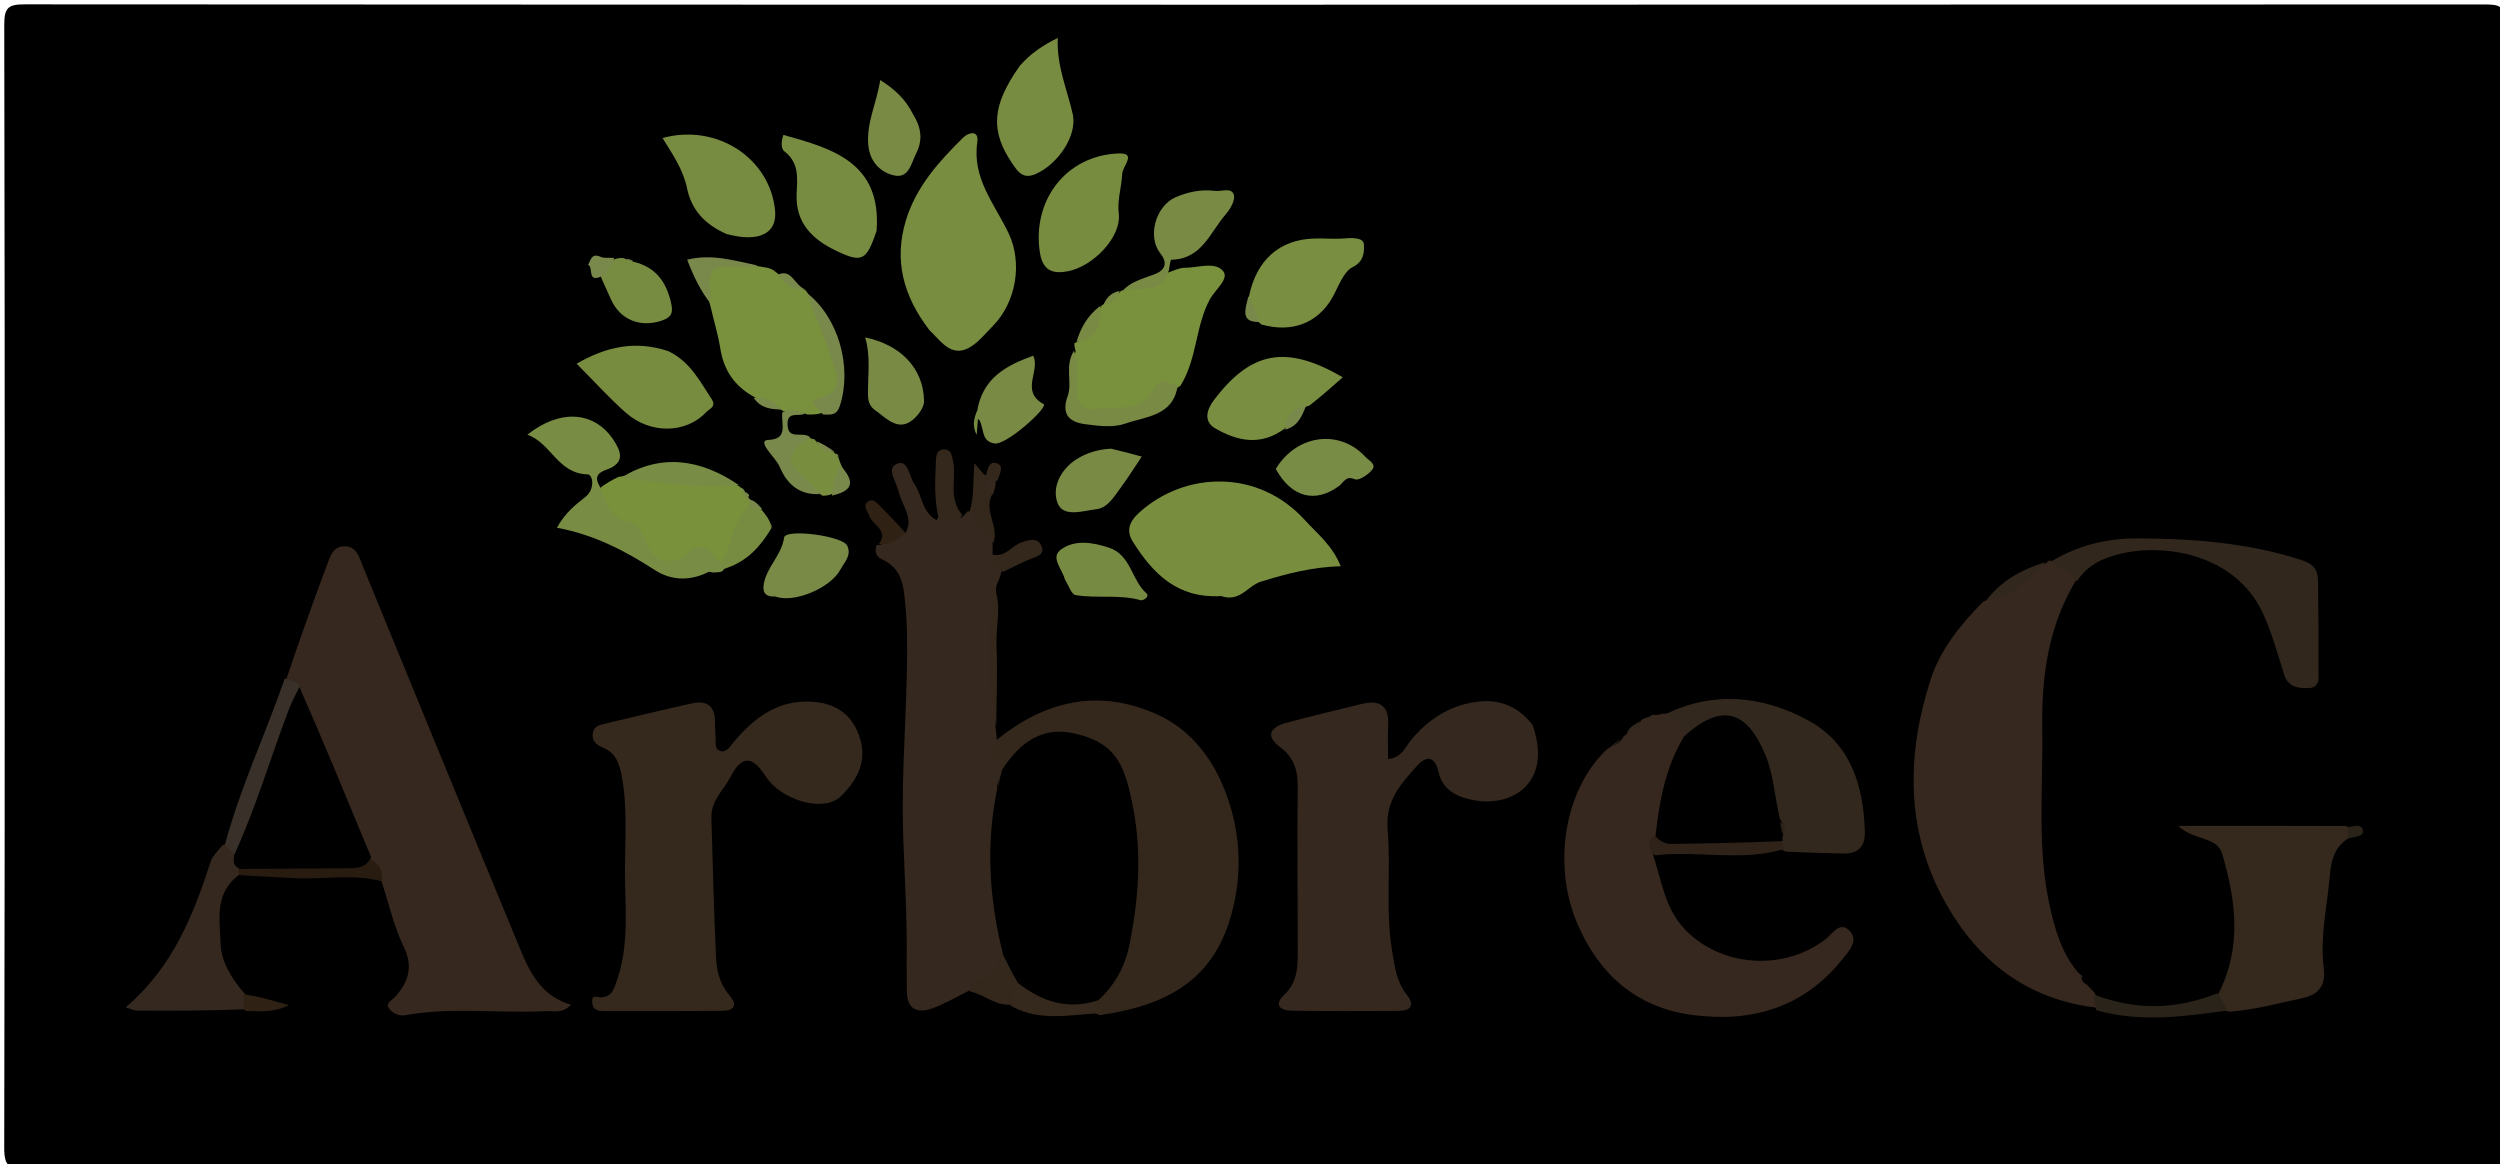 <svg version="1.1" id="Layer_1" xmlns="http://www.w3.org/2000/svg" xmlns:xlink="http://www.w3.org/1999/xlink" x="0px" y="0px"
	 width="100%" viewBox="0 0 524 244" enable-background="new 0 0 524 244" xml:space="preserve">
<path fill="#000000" opacity="1" stroke="none" 
	d="
M393,245 
	C263.542,245 134.584,244.985 5.626,245.079 
	C2.111,245.082 0.879,244.661 0.886,240.629 
	C1.039,162.154 1.035,83.68 0.892,5.206 
	C0.886,1.481 1.804,0.911 5.292,0.913 
	C177.069,1.012 348.847,1.009 520.624,0.933 
	C523.88,0.932 525.133,1.16 525.125,5.121 
	C524.958,83.762 524.969,162.403 525.101,241.044 
	C525.107,244.555 524.289,245.102 520.958,245.092 
	C478.472,244.953 435.986,245 393,245 
z"/>
<path fill="#36281E" opacity="1" stroke="none" 
	d="
M60.025,142.312 
	C62.773,134.143 65.581,126.319 68.491,118.533 
	C69.17,116.716 69.764,114.432 72.297,114.494 
	C74.776,114.555 75.28,116.803 76.031,118.632 
	C86.692,144.602 97.301,170.593 108.045,196.529 
	C110.429,202.285 112.467,208.491 119.677,210.58 
	C117.885,212.547 115.942,211.848 114.233,211.936 
	C104.463,212.441 94.639,211.016 84.892,212.789 
	C83.6,213.025 82.136,212.318 81.466,211.251 
	C80.833,210.242 82.197,209.642 82.828,208.933 
	C85.61,205.806 86.686,202.65 84.607,198.409 
	C82.651,194.418 81.656,189.956 80.16,185.337 
	C79.542,183.23 77.488,182.955 76.423,181.204 
	C72.753,176.984 71.621,171.906 69.546,167.307 
	C66.42,160.38 63.901,153.199 61.129,145.754 
	C60.359,144.615 60.736,143.509 60.025,142.312 
z"/>
<path fill="#36281E" opacity="1" stroke="none" 
	d="
M428.89,118.034 
	C429.157,117.76 429.34,117.556 429.467,117.508 
	C431.99,117.877 435.656,116.341 435.143,121.607 
	C429.163,131.507 427.905,142.063 428.064,152.79 
	C428.255,165.727 426.805,178.764 430.005,191.564 
	C431.103,195.956 432.443,200.208 435.677,203.979 
	C436.202,204.319 436.455,204.439 436.367,204.803 
	C436.234,205.318 436.442,205.589 436.854,206.015 
	C437.223,206.294 437.387,206.419 437.756,206.773 
	C438.209,207.212 438.444,207.434 438.825,207.853 
	C439.523,208.887 440.082,209.731 439.456,211.211 
	C424.909,209.503 414.687,201.524 407.822,189.319 
	C399.383,174.314 399.553,158.282 404.653,142.435 
	C406.588,136.422 410.764,131.039 415.626,126.154 
	C420.476,123.972 423.834,119.95 428.89,118.034 
z"/>
<path fill="#35281E" opacity="1" stroke="none" 
	d="
M189.744,111.78 
	C191.646,108.602 189.025,106.022 188.371,103.061 
	C187.934,101.084 185.697,98.216 187.922,97.244 
	C190.398,96.162 190.509,99.833 191.65,101.442 
	C193.343,103.828 193.145,107.303 196.309,109.018 
	C197.904,105.738 199.867,109.29 201.719,108.365 
	C202.216,107.882 202.418,107.611 202.808,107.168 
	C207.179,107.047 206.756,110.796 208.031,113.627 
	C208.06,114.466 208.05,114.892 208.048,115.637 
	C207.824,117.581 209.819,117.923 209.99,119.655 
	C209.657,120.818 209.325,121.641 208.846,122.765 
	C207.75,132.703 208.29,142.351 208.646,152.394 
	C208.812,153.293 208.854,153.794 208.897,154.673 
	C208.833,157.52 210.478,158.886 212.417,160.519 
	C212.713,161.366 212.702,161.882 212.537,162.788 
	C212.397,163.98 212.235,164.765 211.915,165.937 
	C209.082,177.444 210.206,188.435 212.867,199.81 
	C212.861,202.213 210.196,202.286 209.992,204.602 
	C209.581,205.871 208.922,206.335 207.638,206.524 
	C205.999,206.575 204.736,206.516 203.358,207.535 
	C200.494,208.925 198.044,210.385 195.414,211.354 
	C192.328,212.491 190.126,211.58 190.071,207.843 
	C190.02,204.364 190.06,200.884 190.054,197.405 
	C190.037,187.959 189.215,178.505 189.212,169.107 
	C189.208,156.863 190.358,144.599 190.099,132.316 
	C190.047,129.834 189.839,127.371 189.578,124.895 
	C189.218,121.476 188.242,118.818 184.973,117.292 
	C183.854,116.769 183.124,115.863 183.769,114.207 
	C186.377,114.554 186.742,110.308 189.744,111.78 
z"/>
<path fill="#35281E" opacity="1" stroke="none" 
	d="
M321.26,151.986 
	C325.459,164.259 316.808,169.104 309.186,167.765 
	C305.686,167.15 302.443,165.847 301.496,161.752 
	C300.792,158.71 299.146,158.153 297.043,160.481 
	C293.633,164.256 290.333,167.891 290.841,173.823 
	C291.561,182.246 290.366,190.762 291.77,199.207 
	C292.318,202.507 292.677,205.75 294.854,208.488 
	C296.652,210.75 295.66,211.863 293.132,211.881 
	C285.648,211.931 278.161,211.951 270.678,211.833 
	C268.254,211.795 266.954,210.61 269.196,208.494 
	C271.795,206.04 272.02,203 272.011,199.787 
	C271.982,188.137 271.897,176.486 271.993,164.837 
	C272.022,161.425 271.187,158.71 268.34,156.607 
	C265.088,154.205 266.31,152.422 269.509,151.54 
	C274.783,150.085 280.116,148.84 285.433,147.545 
	C289.228,146.621 291.191,147.933 290.958,152.061 
	C290.829,154.345 290.935,156.642 290.935,159.113 
	C293.883,158.757 294.503,156.626 295.709,155.167 
	C299.221,150.919 303.566,148.013 309.067,147.158 
	C313.853,146.415 317.969,147.725 321.26,151.986 
z"/>
<path fill="#35281D" opacity="1" stroke="none" 
	d="
M149.111,171.56 
	C149.405,181.627 149.658,191.268 150.093,200.9 
	C150.22,203.721 151.01,206.46 152.948,208.703 
	C154.725,210.759 153.728,211.826 151.527,211.854 
	C143.199,211.964 134.87,211.917 126.541,211.916 
	C125.292,211.916 124.208,211.672 124.127,210.07 
	C124.032,208.175 125.284,209.142 126.106,209.061 
	C128.383,208.837 128.752,207.107 129.379,205.267 
	C131.922,197.799 130.994,190.108 130.996,182.501 
	C130.998,175.861 131.557,169.195 130.302,162.569 
	C129.802,159.93 129.028,157.789 126.38,156.696 
	C125.098,156.168 124.033,155.414 124.246,153.735 
	C124.436,152.236 125.6,151.969 126.734,151.7 
	C132.887,150.242 139.032,148.75 145.207,147.395 
	C148.006,146.78 149.752,147.897 149.861,150.966 
	C149.902,152.132 149.881,153.303 149.998,154.461 
	C150.108,155.551 149.629,157.114 151.107,157.442 
	C152.362,157.721 153.043,156.408 153.789,155.524 
	C158.134,150.37 163.151,146.567 170.403,147.092 
	C175.466,147.458 178.793,150.004 180.284,154.829 
	C181.814,159.785 179.444,163.803 176.221,166.922 
	C172.632,170.394 163.73,167.734 160.511,162.744 
	C157.667,158.335 155.448,158.284 153.093,162.892 
	C151.712,165.596 148.973,167.685 149.111,171.56 
z"/>
<path fill="#36281E" opacity="1" stroke="none" 
	d="
M346.424,179.002 
	C348.296,184.639 348.956,190.386 353.103,194.744 
	C360.622,202.646 373.683,203.66 382.584,196.916 
	C384.05,195.806 385.513,193.086 387.531,194.959 
	C389.784,197.05 387.496,199.385 386.193,201.019 
	C378.032,211.255 367.036,214.419 354.517,212.709 
	C342.94,211.127 335.182,204.187 330.659,193.714 
	C325.277,181.252 327.926,165.543 336.683,157.175 
	C337.801,156.272 338.978,156.106 339.944,155.012 
	C340.167,154.521 340.267,154.335 340.582,154.11 
	C341.691,153.21 343.135,152.933 343.8,151.276 
	C344.007,151.024 343.989,150.992 344.006,150.998 
	C344.429,150.56 344.997,150.511 345.757,150.217 
	C345.982,150.054 346,150.012 346.023,150.015 
	C346.233,149.895 346.42,149.771 346.876,149.849 
	C347.528,149.901 347.91,149.753 348.447,149.593 
	C349.604,149.575 350.606,149.469 351.976,149.678 
	C352.553,149.922 352.762,150.07 353.198,150.529 
	C353.93,151.747 354.366,152.691 355.089,153.927 
	C352.555,160.772 350.682,167.506 349.068,174.708 
	C348.147,176.29 346.811,177.134 346.424,179.002 
z"/>
<path fill="#34281D" opacity="1" stroke="none" 
	d="
M210.4,161.207 
	C208.011,159.624 206.266,158.126 208.673,155.255 
	C219.013,146.854 230.107,144.268 242.334,149.655 
	C249.176,152.669 253.708,158.366 256.449,164.993 
	C259.935,173.422 260.576,182.423 258.187,191.344 
	C254.779,204.066 246.314,210.607 230.401,212.772 
	C229.419,212.284 228.775,211.871 228.465,210.771 
	C227.943,207.816 229.754,206.046 230.773,204.029 
	C237.796,190.123 237.483,175.977 231.749,161.875 
	C229.324,155.913 221.265,154.787 215.49,158.869 
	C214.05,159.887 213.354,162.611 210.4,161.207 
z"/>
<path fill="#35281D" opacity="1" stroke="none" 
	d="
M492.386,175.617 
	C488.691,177.793 488.545,181.426 488.231,184.554 
	C487.622,190.629 486.281,196.701 487.061,202.861 
	C487.52,206.484 486.1,208.466 482.501,209.229 
	C477.639,210.261 472.843,211.61 467.437,212.046 
	C465.056,211.819 464.088,210.875 464.906,208.436 
	C469.992,198.52 468.631,188.779 465.804,179.06 
	C464.678,175.188 460.072,176.37 456.529,173.096 
	C468.909,173.096 480.059,173.096 491.61,173.131 
	C493.105,173.657 493.951,174.228 492.386,175.617 
z"/>
<path fill="#788D3F" opacity="1" stroke="none" 
	d="
M194.764,69.144 
	C189.333,62.047 187.323,54.552 189.887,46.159 
	C192.04,39.108 196.819,33.817 201.914,28.811 
	C202.976,27.767 205.231,27.163 204.842,29.793 
	C203.719,37.384 208.483,42.768 211.389,48.859 
	C214.387,55.14 212.994,63.403 208.019,68.413 
	C206.656,69.786 205.412,71.346 203.844,72.434 
	C199.666,75.333 197.488,71.81 194.764,69.144 
z"/>
<path fill="#788E3E" opacity="1" stroke="none" 
	d="
M255.954,124.931 
	C246.783,125.492 241.631,120.186 237.473,113.588 
	C236.131,111.458 236.429,109.547 238.855,107.368 
	C248.454,98.745 263.738,98.29 273.44,108.948 
	C276.082,111.85 279.259,114.302 281.018,118.675 
	C275.088,118.847 269.644,120.237 264.233,121.935 
	C261.535,122.781 259.877,126.302 255.954,124.931 
z"/>
<path fill="#79903C" opacity="1" stroke="none" 
	d="
M158.607,55.743 
	C160.184,56.096 161.437,55.933 162.675,57.08 
	C164.671,58.625 166.394,59.935 168.763,60.803 
	C169.018,61.006 168.979,61.014 168.987,60.996 
	C171.989,65.495 174.361,70.3 175.748,75.559 
	C177.047,80.482 176.042,83.854 172.285,86.57 
	C171.249,86.85 170.48,86.901 169.329,86.894 
	C167.496,86.301 165.985,86.38 164.202,86.223 
	C163.923,86.055 163.993,86.047 163.996,86.081 
	C162.375,84.733 160.245,84.414 158.147,83.243 
	C153.802,80.876 151.665,77.469 150.959,72.942 
	C150.531,70.202 149.678,67.529 148.977,64.425 
	C148.455,62.654 148.223,61.208 147.831,59.835 
	C147.379,58.251 145.146,56.753 146.759,55.151 
	C148.182,53.737 150.504,54.307 152.377,54.869 
	C154.301,55.446 156.233,55.507 158.607,55.743 
z"/>
<path fill="#33281E" opacity="1" stroke="none" 
	d="
M352.175,150.837 
	C351.085,150.656 350.169,150.312 348.928,149.775 
	C359.03,144.768 369.465,145.757 379.118,151.061 
	C387.944,155.91 390.612,164.746 390.872,174.371 
	C390.956,177.495 389.377,178.975 386.301,178.903 
	C382.483,178.814 378.665,178.698 374.445,178.515 
	C373.832,178.323 373.622,178.21 373.143,177.86 
	C372.64,177.21 372.427,176.786 372.053,176.048 
	C371.193,175.063 370.742,174.264 370.544,172.961 
	C369.668,168.911 369.395,165.093 368.276,161.447 
	C366.054,154.204 362.69,152.494 355.497,154.913 
	C354.802,155.147 354.214,154.951 353.433,154.245 
	C352.823,153.237 352.488,152.436 352.076,151.318 
	C352,151 352.35,150.674 352.175,150.837 
z"/>
<path fill="#79903C" opacity="1" stroke="none" 
	d="
M225.448,73.655 
	C225.289,72.87 225.19,72.537 225.16,71.944 
	C228.807,70.702 228.941,67.116 230.756,64.295 
	C230.96,63.943 230.994,63.994 230.967,63.978 
	C232.219,63.215 233.625,62.647 234.763,61.165 
	C234.968,60.921 234.984,60.978 234.957,60.966 
	C238.19,59.963 241.414,58.875 244.761,57.156 
	C246.146,56.665 247.246,56.119 248.344,56.124 
	C251.092,56.137 254.629,54.765 256.352,56.795 
	C257.729,58.417 254.714,60.711 253.644,62.644 
	C250.511,68.307 250.989,75.09 247.43,80.849 
	C244.801,82.58 242.383,83.899 240.146,85.643 
	C236.196,88.723 231.162,87.046 226.605,87.283 
	C225.188,87.356 224.149,85.294 224.562,83.841 
	C225.477,80.619 224.32,77.255 225.448,73.655 
z"/>
<path fill="#31271D" opacity="1" stroke="none" 
	d="
M435.311,121.849 
	C434.008,120.063 432.039,119.079 429.908,117.689 
	C435.395,114.391 441.429,112.802 448.138,112.838 
	C459.685,112.9 470.984,113.757 482.102,117.286 
	C485.049,118.222 485.823,119.409 485.854,121.898 
	C485.932,128.054 485.996,134.212 485.961,140.368 
	C485.952,141.912 486.399,144.103 483.947,144.215 
	C481.799,144.313 479.586,144.051 478.745,141.366 
	C477.407,137.091 476.229,132.781 474.363,128.659 
	C468.27,115.198 451.069,113.195 441.331,117.041 
	C439.026,117.951 436.911,119.369 435.311,121.849 
z"/>
<path fill="#35281E" opacity="1" stroke="none" 
	d="
M50.417,183.144 
	C44.842,187.03 46.071,192.594 46.228,197.664 
	C46.342,201.346 48.209,204.591 50.803,207.713 
	C51.899,208.937 52.61,209.92 51.304,211.547 
	C43.531,211.859 36.093,211.866 28.654,211.823 
	C28.047,211.819 27.441,211.475 26.341,211.138 
	C36.096,202.868 40.498,191.931 44.171,180.554 
	C44.55,179.379 45.639,178.434 46.661,177.14 
	C48.03,176.595 48.939,177.053 50.13,177.878 
	C52.002,178.931 51.303,180.361 51.301,181.964 
	C51.069,182.548 50.913,182.753 50.417,183.144 
z"/>
<path fill="#79913A" opacity="1" stroke="none" 
	d="
M125.747,102.286 
	C127.063,101.311 128.176,100.662 129.619,99.961 
	C138.163,98.444 146.228,99.178 154.618,101.753 
	C155.053,101.962 155.006,101.994 155.015,101.967 
	C155.269,102.29 155.469,102.664 155.851,103.295 
	C156.23,103.679 156.389,103.827 156.782,104.207 
	C157.167,104.603 157.318,104.766 157.639,105.223 
	C157.87,105.738 157.933,105.959 158.015,106.53 
	C156.629,111.099 156.321,115.91 151.488,118.629 
	C148.683,119.336 146.694,115.179 143.671,118.26 
	C139.789,120.212 136.78,119.244 134.593,116.17 
	C133.438,114.547 132.134,113.28 130.44,112.356 
	C124.373,109.049 124.369,109.057 125.747,102.286 
z"/>
<path fill="#788C41" opacity="1" stroke="none" 
	d="
M152.263,49.04 
	C147.744,47.041 144.949,44.028 144.013,39.474 
	C143.21,35.574 140.971,32.317 138.869,28.927 
	C150.254,25.81 161.408,33.175 162.458,44.125 
	C162.92,48.939 159.103,50.895 152.263,49.04 
z"/>
<path fill="#788C40" opacity="1" stroke="none" 
	d="
M140.077,73.599 
	C144.707,75.837 146.677,79.912 149.133,83.601 
	C150.239,85.264 148.7,85.661 148.078,86.331 
	C143.84,90.888 136.347,91.069 131.185,86.513 
	C127.679,83.419 124.533,79.917 120.86,76.23 
	C127.141,72.626 133.18,71.315 140.077,73.599 
z"/>
<path fill="#788C40" opacity="1" stroke="none" 
	d="
M235.209,36.52 
	C235.037,39.506 234.154,41.91 234.49,44.784 
	C235.073,49.774 229.034,55.865 223.82,56.859 
	C220.657,57.462 218.534,56.756 217.948,52.852 
	C216.318,41.998 223.441,32.586 234.417,32.166 
	C238.397,32.014 235.264,34.742 235.209,36.52 
z"/>
<path fill="#788C41" opacity="1" stroke="none" 
	d="
M183.73,48.417 
	C181.598,54.626 180.723,55.18 175.235,52.546 
	C170.333,50.193 166.676,46.756 166.976,40.538 
	C167.126,37.425 167.557,34.107 164.398,31.712 
	C163.532,31.056 163.844,29.248 164.2,28.279 
	C174.493,31.13 184.833,34.077 183.73,48.417 
z"/>
<path fill="#788C43" opacity="1" stroke="none" 
	d="
M125.632,101.801 
	C127.167,105.187 127.692,108.779 132.275,109.46 
	C133.875,109.697 134.814,111.965 135.414,113.663 
	C136.628,117.094 138.833,118.28 142.644,117.083 
	C145.328,116.797 147.592,116.757 148.998,119.62 
	C145.057,121.804 140.884,121.827 137.295,119.508 
	C131.036,115.463 124.567,112.072 116.736,110.613 
	C118.336,107.656 120.487,105.869 122.66,104.189 
	C124.752,102.572 124.354,99.461 123.108,99.425 
	C116.91,99.247 115.465,92.829 110.537,91.108 
	C117.361,85.692 124.529,86.157 128.552,92.158 
	C130.149,94.541 131.121,96.989 127.224,98.407 
	C125.876,98.898 124.322,99.611 125.632,101.801 
z"/>
<path fill="#788C41" opacity="1" stroke="none" 
	d="
M213.733,13.823 
	C215.944,11.29 218.339,9.62 221.714,7.948 
	C221.432,13.764 223.662,18.685 224.834,23.853 
	C225.883,28.485 221.669,34.43 217.131,36.451 
	C214.492,37.627 213.404,36.067 212.291,34.449 
	C207.499,27.48 207.84,22.17 213.733,13.823 
z"/>
<path fill="#798E40" opacity="1" stroke="none" 
	d="
M261.77,62.201 
	C263.32,54.524 268.15,50.228 275.406,49.994 
	C277.56,49.924 279.73,50.149 281.87,49.967 
	C283.531,49.826 285.825,49.804 285.874,51.247 
	C285.92,52.588 286.037,54.732 283.539,55.973 
	C281.56,56.956 280.562,60.052 279.296,62.304 
	C276.3,67.631 270.917,69.857 264.386,68.012 
	C262.495,66.394 261.082,64.904 261.77,62.201 
z"/>
<path fill="#798E40" opacity="1" stroke="none" 
	d="
M269.261,89.848 
	C264.21,93.539 259.38,92.464 254.755,89.814 
	C252.029,88.252 253.114,85.62 254.398,83.915 
	C262.23,73.524 269.622,72.204 281.445,79.078 
	C279.171,81.092 276.988,83.026 274.457,85.003 
	C271.735,85.707 270.994,88.039 269.261,89.848 
z"/>
<path fill="#788A44" opacity="1" stroke="none" 
	d="
M245.012,56.567 
	C243.582,62.149 238.907,59.829 235.317,60.954 
	C236.887,59.102 239.412,58.439 241.851,57.543 
	C244.125,56.708 244.905,55.262 243.183,53.081 
	C240.436,49.602 242.212,43.113 246.487,41.303 
	C249.072,40.208 251.831,39.641 254.669,40.011 
	C256.056,40.192 258.168,39.186 258.623,40.866 
	C258.93,41.999 257.861,43.829 256.914,44.918 
	C253.648,48.675 251.898,54.339 245.516,54.433 
	C245.328,54.436 245.156,55.568 245.012,56.567 
z"/>
<path fill="#788A46" opacity="1" stroke="none" 
	d="
M162.513,125.029 
	C160.273,125.138 159.841,124.049 160.078,122.496 
	C160.627,118.883 163.799,116.475 164.348,112.668 
	C164.624,110.758 176.575,112.289 177.578,114.378 
	C178.55,116.403 176.977,117.827 176.166,119.353 
	C174.087,123.267 166.427,126.488 162.513,125.029 
z"/>
<path fill="#798C45" opacity="1" stroke="none" 
	d="
M267.4,98.288 
	C271.813,91.003 280.812,89.912 286.159,95.736 
	C286.885,96.528 288.545,97.253 287.62,98.439 
	C286.798,99.492 284.804,100.802 283.987,100.453 
	C282.048,99.626 281.652,101.108 280.728,101.804 
	C275.783,105.534 270.716,104.346 267.4,98.288 
z"/>
<path fill="#778A41" opacity="1" stroke="none" 
	d="
M223.202,121.446 
	C222.589,119.109 220.043,116.819 222.443,115.13 
	C225.382,113.064 228.964,113.674 232.361,114.763 
	C237.066,116.272 237.124,121.549 240.274,124.342 
	C241.081,125.057 239.573,125.942 239.119,125.812 
	C234.598,124.522 229.926,125.496 225.416,124.723 
	C224.583,124.581 224.031,122.798 223.202,121.446 
z"/>
<path fill="#788A43" opacity="1" stroke="none" 
	d="
M204.781,86.324 
	C205.88,79.278 210.818,76.628 216.567,74.556 
	C218.111,77.742 213.772,81.959 218.73,84.703 
	C219.826,85.31 210.958,93.355 208.455,92.952 
	C205.636,92.498 206.321,90.004 205.31,88.108 
	C204.637,87.546 204.495,87.111 204.781,86.324 
z"/>
<path fill="#788A43" opacity="1" stroke="none" 
	d="
M183.866,86.299 
	C181.924,85.139 181.911,83.678 181.922,81.96 
	C181.945,78.222 182.465,74.442 181.334,70.73 
	C188.755,72.235 193.59,77.213 193.683,84.062 
	C193.703,85.538 192.126,87.551 190.727,88.42 
	C188.205,89.987 186.096,88.058 183.866,86.299 
z"/>
<path fill="#788A44" opacity="1" stroke="none" 
	d="
M232.892,94.043 
	C235.27,94.595 237.25,95.14 239.313,95.708 
	C237.701,98.101 236.351,100.249 234.853,102.287 
	C233.497,104.135 232.126,106.463 229.809,106.731 
	C227.037,107.051 222.871,108.528 221.686,105.478 
	C220.414,102.201 222.288,98.396 225.598,96.285 
	C227.629,94.989 229.999,94.188 232.892,94.043 
z"/>
<path fill="#788A43" opacity="1" stroke="none" 
	d="
M191.33,23.867 
	C193.115,26.731 193.454,29.321 192.054,32.102 
	C190.988,34.219 190.502,37.45 187.437,36.776 
	C184.579,36.147 182.365,33.95 182.01,30.574 
	C181.518,25.882 183.711,21.745 184.499,16.776 
	C187.496,18.697 189.724,20.69 191.33,23.867 
z"/>
<path fill="#788C41" opacity="1" stroke="none" 
	d="
M132.663,54.832 
	C137.37,55.934 139.569,58.956 140.605,63.255 
	C141.115,65.371 140.981,66.457 138.565,67.248 
	C134.214,68.673 129.955,67.051 128.046,62.713 
	C127.457,61.376 126.849,60.048 126.095,58.398 
	C125.188,55.723 127.413,55.556 128.804,54.345 
	C129.507,54.094 129.931,54.066 130.672,54.089 
	C131.441,54.461 131.988,54.484 132.663,54.832 
z"/>
<path fill="#383029" opacity="1" stroke="none" 
	d="
M49.441,179.235 
	C48.498,178.483 47.907,177.924 47.12,177.132 
	C50.321,165.147 55.574,154.071 59.69,142.223 
	C60.803,142.421 61.678,142.89 62.788,143.543 
	C62.406,155.298 57.482,165.566 53.186,176.013 
	C52.571,177.51 52.496,179.868 49.441,179.235 
z"/>
<path fill="#788A44" opacity="1" stroke="none" 
	d="
M225.106,73.506 
	C225.991,75.984 226.033,78.795 225.805,81.615 
	C225.562,84.62 227.036,86.106 229.921,85.709 
	C234.277,85.11 239.413,86.629 242.081,81.092 
	C242.977,79.231 244.982,80.133 246.825,80.914 
	C245.879,87.228 240.156,87.273 235.828,88.796 
	C233.312,89.682 230.196,89.275 227.422,88.908 
	C224.155,88.476 222.395,86.86 223.782,83.012 
	C224.824,80.121 223.083,76.739 225.106,73.506 
z"/>
<path fill="#798C45" opacity="1" stroke="none" 
	d="
M154.86,101.666 
	C146.811,102.432 138.681,101.307 130.248,100.08 
	C138.507,95.028 146.709,96.139 154.86,101.666 
z"/>
<path fill="#2A231A" opacity="1" stroke="none" 
	d="
M464.714,208.216 
	C465.619,209.213 466.175,210.359 466.871,211.794 
	C457.87,213.051 448.728,214.368 439.375,211.749 
	C439.096,210.707 439.052,209.812 438.996,208.478 
	C447.398,211.727 455.86,211.714 464.714,208.216 
z"/>
<path fill="#788E3E" opacity="1" stroke="none" 
	d="
M169.659,91.751 
	C170.061,91.956 170.537,92.032 170.765,92.109 
	C171.704,93.673 173.12,94.133 174.779,94.802 
	C175.035,94.993 174.986,95.011 174.993,94.986 
	C175.15,95.121 175.3,95.282 175.625,95.721 
	C175.8,96 175.95,96.43 175.989,96.654 
	C177.143,99.363 177.521,101.689 174.315,103.566 
	C173.552,103.862 173.116,103.903 172.353,103.896 
	C170.62,102.424 168.721,101.534 167.062,100.734 
	C164.237,99.371 163.628,97.207 164.168,94.892 
	C164.689,92.655 166.588,91.188 169.659,91.751 
z"/>
<path fill="#79884B" opacity="1" stroke="none" 
	d="
M172.421,86.863 
	C172.063,85.625 168.686,84.231 171.531,83.531 
	C177.143,82.151 175.302,78.466 174.393,75.456 
	C172.979,70.773 170.91,66.288 169.057,61.349 
	C175.74,66.496 178.627,76.819 176.074,84.949 
	C175.42,87.032 174.332,86.976 172.421,86.863 
z"/>
<path fill="#788C41" opacity="1" stroke="none" 
	d="
M150.899,118.404 
	C153.273,114.38 153.455,109.742 156.758,106.241 
	C157.872,105.876 158.644,106.186 159.609,106.822 
	C160.161,107.476 160.495,107.903 160.935,108.582 
	C161.374,109.327 161.5,109.886 161.68,110.731 
	C159.463,114.401 156.821,117.459 152.454,119.006 
	C151.578,119.393 151.14,119.305 150.899,118.404 
z"/>
<path fill="#2F2319" opacity="1" stroke="none" 
	d="
M373.333,176.284 
	C373.716,176.826 373.784,177.146 373.947,177.951 
	C365.171,180.633 356.169,178.218 346.84,179.278 
	C345.601,178.061 345.136,176.749 346.522,175.184 
	C352.455,174.21 358.258,174.559 363.991,173.267 
	C367.087,172.569 370.186,174.501 373.333,176.284 
z"/>
<path fill="#34281D" opacity="1" stroke="none" 
	d="
M201.689,107.929 
	C200.636,109.682 198.865,109.147 196.889,109.055 
	C195.735,104.95 195.998,100.817 196.16,96.694 
	C196.205,95.541 196.342,94.177 197.915,94.192 
	C199.437,94.207 199.517,95.567 199.763,96.701 
	C200.551,100.332 198.646,104.355 201.689,107.929 
z"/>
<path fill="#79884B" opacity="1" stroke="none" 
	d="
M169.818,91.653 
	C164.741,95.03 164.522,96.935 168.988,100.448 
	C170.007,101.25 170.818,102.317 171.875,103.555 
	C167.884,103.802 165.139,101.819 163.499,98.014 
	C162.932,96.699 161.838,95.609 160.974,94.424 
	C160.402,93.639 159.527,92.27 160.995,92.214 
	C165.263,92.052 163.716,89.037 163.966,86.471 
	C165.488,85.672 166.994,85.809 168.688,86.701 
	C167.568,87.446 164.921,85.981 165.07,89.088 
	C165.228,92.393 168.227,90.279 169.818,91.653 
z"/>
<path fill="#281B0F" opacity="1" stroke="none" 
	d="
M50.458,183.444 
	C50.049,183.136 50.02,182.942 49.958,182.457 
	C50.483,179.946 52.275,179.649 54.103,179.644 
	C61.796,179.623 69.518,178.81 77.577,180.199 
	C79.784,180.989 80.132,182.68 80.125,184.747 
	C73.892,183.055 67.536,184.426 61.269,184.034 
	C57.795,183.816 54.315,183.713 50.458,183.444 
z"/>
<path fill="#35281D" opacity="1" stroke="none" 
	d="
M229.762,209.553 
	C229.986,210.626 229.99,211.337 229.997,212.403 
	C224.186,212.696 218.25,214.1 212.354,211.093 
	C210.134,209.63 209.685,208.042 211.128,205.668 
	C212.323,204.613 213.775,203.652 214.478,204.088 
	C219.131,206.973 224.755,206.84 229.762,209.553 
z"/>
<path fill="#34281D" opacity="1" stroke="none" 
	d="
M213.369,205.573 
	C212.733,207.326 212.435,208.742 212.092,210.513 
	C208.819,211.026 206.52,208.512 203.288,207.801 
	C203.42,206.468 204.162,205.583 205.707,205.094 
	C206.606,205.015 207.146,204.848 207.793,204.205 
	C208.545,202.816 209.091,201.633 209.84,200.192 
	C214.439,199.507 214.499,202.077 213.369,205.573 
z"/>
<path fill="#34281D" opacity="1" stroke="none" 
	d="
M208.233,113.739 
	C205.877,112.316 205.168,109.548 203.226,107.242 
	C204.296,103.886 203.845,100.527 204.274,97.094 
	C204.975,97.977 205.534,98.682 206.317,99.507 
	C206.766,99.556 206.991,99.486 207.479,99.645 
	C208.146,100.993 207.356,102.173 207.936,103.63 
	C206.12,107.223 209.439,110.229 208.233,113.739 
z"/>
<path fill="#34281D" opacity="1" stroke="none" 
	d="
M210.304,119.831 
	C208.844,119.087 207.622,118.223 207.996,116.211 
	C210.776,116.925 212.13,114.269 214.243,113.63 
	C215.667,113.199 217.369,112.585 218.2,114.248 
	C219.209,116.267 217.347,116.597 215.973,117.169 
	C214.156,117.924 212.401,118.827 210.304,119.831 
z"/>
<path fill="#34281D" opacity="1" stroke="none" 
	d="
M208.801,152.345 
	C206.993,143.06 206.662,133.307 208.525,123.295 
	C209.92,127.221 208.694,131.417 208.874,135.601 
	C209.108,141.023 208.867,146.465 208.801,152.345 
z"/>
<path fill="#2F2214" opacity="1" stroke="none" 
	d="
M189.83,111.715 
	C188.242,112.814 186.79,114.512 184.229,113.984 
	C186.355,111.122 182.853,110.043 182.209,108.124 
	C181.864,107.099 180.674,105.976 182,105.067 
	C182.96,104.409 183.83,105.452 184.503,106.118 
	C186.255,107.854 187.934,109.662 189.83,111.715 
z"/>
<path fill="#79884B" opacity="1" stroke="none" 
	d="
M158.767,55.638 
	C158.049,55.939 157.074,55.971 156.103,55.927 
	C148.465,55.584 148.466,55.58 148.941,63.625 
	C146.895,61.086 145.356,57.91 144.03,54.435 
	C149.215,53.132 153.838,54.631 158.767,55.638 
z"/>
<path fill="#798C45" opacity="1" stroke="none" 
	d="
M150.811,117.786 
	C151.249,118.257 151.49,118.485 151.919,118.879 
	C151.621,120.124 150.627,119.897 149.411,119.999 
	C147.063,119.492 145.044,118.984 143.243,117.237 
	C145.858,112.716 148.273,114.604 150.811,117.786 
z"/>
<path fill="#31271D" opacity="1" stroke="none" 
	d="
M428.769,117.829 
	C425.33,120.989 422.041,125.05 416.269,125.906 
	C419.226,121.985 423.448,119.391 428.769,117.829 
z"/>
<path fill="#2F2214" opacity="1" stroke="none" 
	d="
M51.405,211.904 
	C50.983,210.832 50.997,209.799 51.011,208.377 
	C53.8,208.774 56.589,209.559 60.58,210.683 
	C56.943,212.414 54.348,211.89 51.405,211.904 
z"/>
<path fill="#788A44" opacity="1" stroke="none" 
	d="
M230.655,64.095 
	C230.553,67.299 230.702,71.012 225.631,71.661 
	C226.462,68.878 227.851,66.181 230.655,64.095 
z"/>
<path fill="#79884B" opacity="1" stroke="none" 
	d="
M128.718,54.061 
	C128.518,55.543 127.657,56.744 126.19,57.881 
	C122.95,59.396 124.461,56.065 123.285,55.509 
	C123.82,54.418 124.05,52.982 125.93,53.848 
	C126.616,54.164 127.539,53.964 128.718,54.061 
z"/>
<path fill="#79884B" opacity="1" stroke="none" 
	d="
M174.371,103.88 
	C174.643,101.755 175.298,99.69 175.99,97.251 
	C177.866,99.64 180.447,102.536 174.371,103.88 
z"/>
<path fill="#79884B" opacity="1" stroke="none" 
	d="
M269.386,90.056 
	C269.586,87.667 270.435,85.483 273.752,85.094 
	C272.931,86.945 272.252,89.287 269.386,90.056 
z"/>
<path fill="#79884B" opacity="1" stroke="none" 
	d="
M168.896,60.698 
	C166.691,60.701 164.558,60.049 163.147,57.534 
	C166.013,56.28 166.526,59.934 168.896,60.698 
z"/>
<path fill="#34281D" opacity="1" stroke="none" 
	d="
M206.658,99.724 
	C206.983,98.452 207.236,96.615 208.824,97.07 
	C210.526,97.558 209.589,99.187 209.103,100.654 
	C208.326,101.111 207.786,101.035 207.2,100.243 
	C207.009,100.016 206.775,99.821 206.658,99.724 
z"/>
<path fill="#79884B" opacity="1" stroke="none" 
	d="
M261.662,62.096 
	C262.595,63.633 263.219,65.394 263.939,67.489 
	C259.878,67.58 261.036,64.744 261.662,62.096 
z"/>
<path fill="#79884B" opacity="1" stroke="none" 
	d="
M157.957,83.39 
	C160.048,83.257 162.044,83.874 163.768,85.855 
	C161.841,85.76 159.56,85.716 157.957,83.39 
z"/>
<path fill="#2A231A" opacity="1" stroke="none" 
	d="
M492.32,175.732 
	C492.049,175.047 492.079,174.322 492.061,173.382 
	C493.196,173.287 495.018,172.428 495.271,174.14 
	C495.45,175.349 493.633,175.317 492.32,175.732 
z"/>
<path fill="#35281E" opacity="1" stroke="none" 
	d="
M206.939,100.283 
	C207.497,100.234 207.985,100.452 208.707,100.798 
	C208.716,101.755 208.491,102.584 208.11,103.695 
	C206.955,103.036 206.491,101.926 206.939,100.283 
z"/>
<path fill="#79884B" opacity="1" stroke="none" 
	d="
M174.908,94.697 
	C173.44,94.828 171.977,94.437 171.122,92.485 
	C172.256,92.924 173.518,93.662 174.908,94.697 
z"/>
<path fill="#788A44" opacity="1" stroke="none" 
	d="
M234.639,60.971 
	C234.363,62.486 233.293,63.515 231.274,63.897 
	C231.789,62.667 232.664,61.402 234.639,60.971 
z"/>
<path fill="#778A41" opacity="1" stroke="none" 
	d="
M204.725,86.236 
	C205,86.455 204.997,86.872 204.989,87.601 
	C204.908,88.844 204.833,89.775 204.721,91.165 
	C203.753,89.304 204.114,87.869 204.725,86.236 
z"/>
<path fill="#33281E" opacity="1" stroke="none" 
	d="
M343.72,151.176 
	C343.592,152.388 342.792,153.389 341.053,153.925 
	C341.107,152.61 342.347,152.045 343.72,151.176 
z"/>
<path fill="#79884B" opacity="1" stroke="none" 
	d="
M159.785,106.742 
	C159.062,106.791 158.298,106.532 157.263,106.137 
	C156.993,106 156.99,105.502 157.026,104.716 
	C157.955,104.765 158.849,105.599 159.785,106.742 
z"/>
<path fill="#33281E" opacity="1" stroke="none" 
	d="
M339.813,154.837 
	C339.289,155.427 338.438,156.108 337.274,156.887 
	C337.803,156.3 338.645,155.614 339.813,154.837 
z"/>
<path fill="#33281E" opacity="1" stroke="none" 
	d="
M345.719,150.135 
	C345.497,150.301 345.012,150.547 344.275,150.899 
	C344.501,150.741 344.978,150.478 345.719,150.135 
z"/>
<path fill="#79884B" opacity="1" stroke="none" 
	d="
M161.864,110.683 
	C161.595,110.459 161.394,109.923 161.117,109.111 
	C161.338,109.347 161.635,109.859 161.864,110.683 
z"/>
<path fill="#2A231A" opacity="1" stroke="none" 
	d="
M436.142,204.992 
	C436.026,205.048 435.985,204.623 435.967,204.411 
	C436.136,204.341 436.322,204.482 436.508,204.624 
	C436.424,204.728 436.341,204.832 436.142,204.992 
z"/>
<path fill="#798C45" opacity="1" stroke="none" 
	d="
M156.23,103.726 
	C155.747,103.482 155.489,102.976 155.128,102.205 
	C155.303,102.11 155.581,102.28 155.945,102.685 
	C156.172,103.102 156.314,103.283 156.23,103.726 
z"/>
<path fill="#79884B" opacity="1" stroke="none" 
	d="
M132.768,54.743 
	C132.361,54.828 131.897,54.613 131.21,54.269 
	C131.562,54.242 132.137,54.342 132.768,54.743 
z"/>
<path fill="#33281E" opacity="1" stroke="none" 
	d="
M347.02,149.963 
	C346.962,150.043 346.779,150.037 346.321,150.024 
	C346.307,149.824 346.589,149.777 347.02,149.963 
z"/>
<path fill="#79884B" opacity="1" stroke="none" 
	d="
M156.002,103.994 
	C156.008,103.81 156.012,103.632 156.024,103.187 
	C156.311,103.099 156.592,103.278 156.967,103.693 
	C157.062,103.93 156.981,104.014 156.941,104.056 
	C156.739,104.192 156.578,104.286 156.212,104.188 
	C156.008,103.996 156,104 156.002,103.994 
z"/>
<path fill="#2A231A" opacity="1" stroke="none" 
	d="
M437.846,206.828 
	C437.752,206.827 437.548,206.644 437.205,206.312 
	C437.33,206.266 437.554,206.427 437.846,206.828 
z"/>
<path fill="#79884B" opacity="1" stroke="none" 
	d="
M175.801,95.751 
	C175.605,95.782 175.422,95.556 175.126,95.14 
	C175.356,95.01 175.623,95.19 175.801,95.751 
z"/>
<path fill="#000000" opacity="1" stroke="none" 
	d="
M77.802,179.697 
	C76.593,182.17 74.345,181.969 72.21,181.987 
	C65.098,182.046 57.985,182.066 50.398,182.133 
	C48.782,181.584 48.953,180.546 49.051,179.294 
	C53.597,169.382 56.594,159.153 60.348,149.209 
	C60.983,147.528 61.774,145.905 62.758,143.991 
	C67.885,155.621 72.746,167.514 77.802,179.697 
z"/>
<path fill="#000000" opacity="1" stroke="none" 
	d="
M213.36,206.031 
	C212.183,204.086 211.337,202.261 210.267,200.185 
	C207.377,188.649 206.564,177.304 208.992,165.44 
	C209.004,164.485 209.051,163.963 209.508,163.276 
	C209.756,162.603 209.853,162.15 210.025,161.358 
	C213.837,155.514 218.527,152.063 225.629,153.82 
	C234.023,155.896 235.902,160.336 237.676,170.249 
	C239.309,179.373 238.596,188.78 236.752,197.959 
	C235.855,202.423 233.828,206.345 230.178,209.672 
	C223.846,211.71 218.513,210.036 213.36,206.031 
z"/>
<path fill="#34281D" opacity="1" stroke="none" 
	d="
M209.523,163.181 
	C209.553,163.567 209.448,164.078 209.191,164.807 
	C209.155,164.451 209.271,163.878 209.523,163.181 
z"/>
<path fill="#36281E" opacity="1" stroke="none" 
	d="
M207.742,204.108 
	C207.466,204.345 206.933,204.692 206.2,205.019 
	C206.494,204.74 206.99,204.479 207.742,204.108 
z"/>
<path fill="#000000" opacity="1" stroke="none" 
	d="
M373.627,176.296 
	C365.889,176.637 358.13,176.783 350.37,176.887 
	C349.183,176.902 348.081,176.512 346.983,175.282 
	C347.826,167.925 349.025,160.907 352.983,154.35 
	C360.706,147.358 366.034,148.672 370.033,158.246 
	C371.762,162.386 371.965,166.89 373.045,171.605 
	C373.806,172.729 374.094,173.569 373.74,174.9 
	C373.598,175.519 373.586,175.802 373.627,176.296 
z"/>
<path fill="#2F2319" opacity="1" stroke="none" 
	d="
M373.765,174.989 
	C373.465,174.378 373.287,173.521 373.108,172.335 
	C374.033,172.729 374.416,173.605 373.765,174.989 
z"/>
<path fill="#36281E" opacity="1" stroke="none" 
	d="
M352.135,150.909 
	C352.154,150.605 352.309,150.21 352.463,149.816 
	C352.563,149.906 352.763,150.05 352.748,150.079 
	C352.61,150.337 352.434,150.574 352.135,150.909 
z"/>
<path fill="#788C41" opacity="1" stroke="none" 
	d="
M156.165,104.17 
	C156.008,103.996 156.455,104.044 156.678,104.071 
	C156.9,104.098 156.947,104.551 156.967,104.778 
	C156.757,104.792 156.536,104.572 156.165,104.17 
z"/>
<path fill="#36281E" opacity="1" stroke="none" 
	d="
M441.507,210.505 
	C441.503,210.487 441.512,210.522 441.507,210.505 
z"/>
</svg>